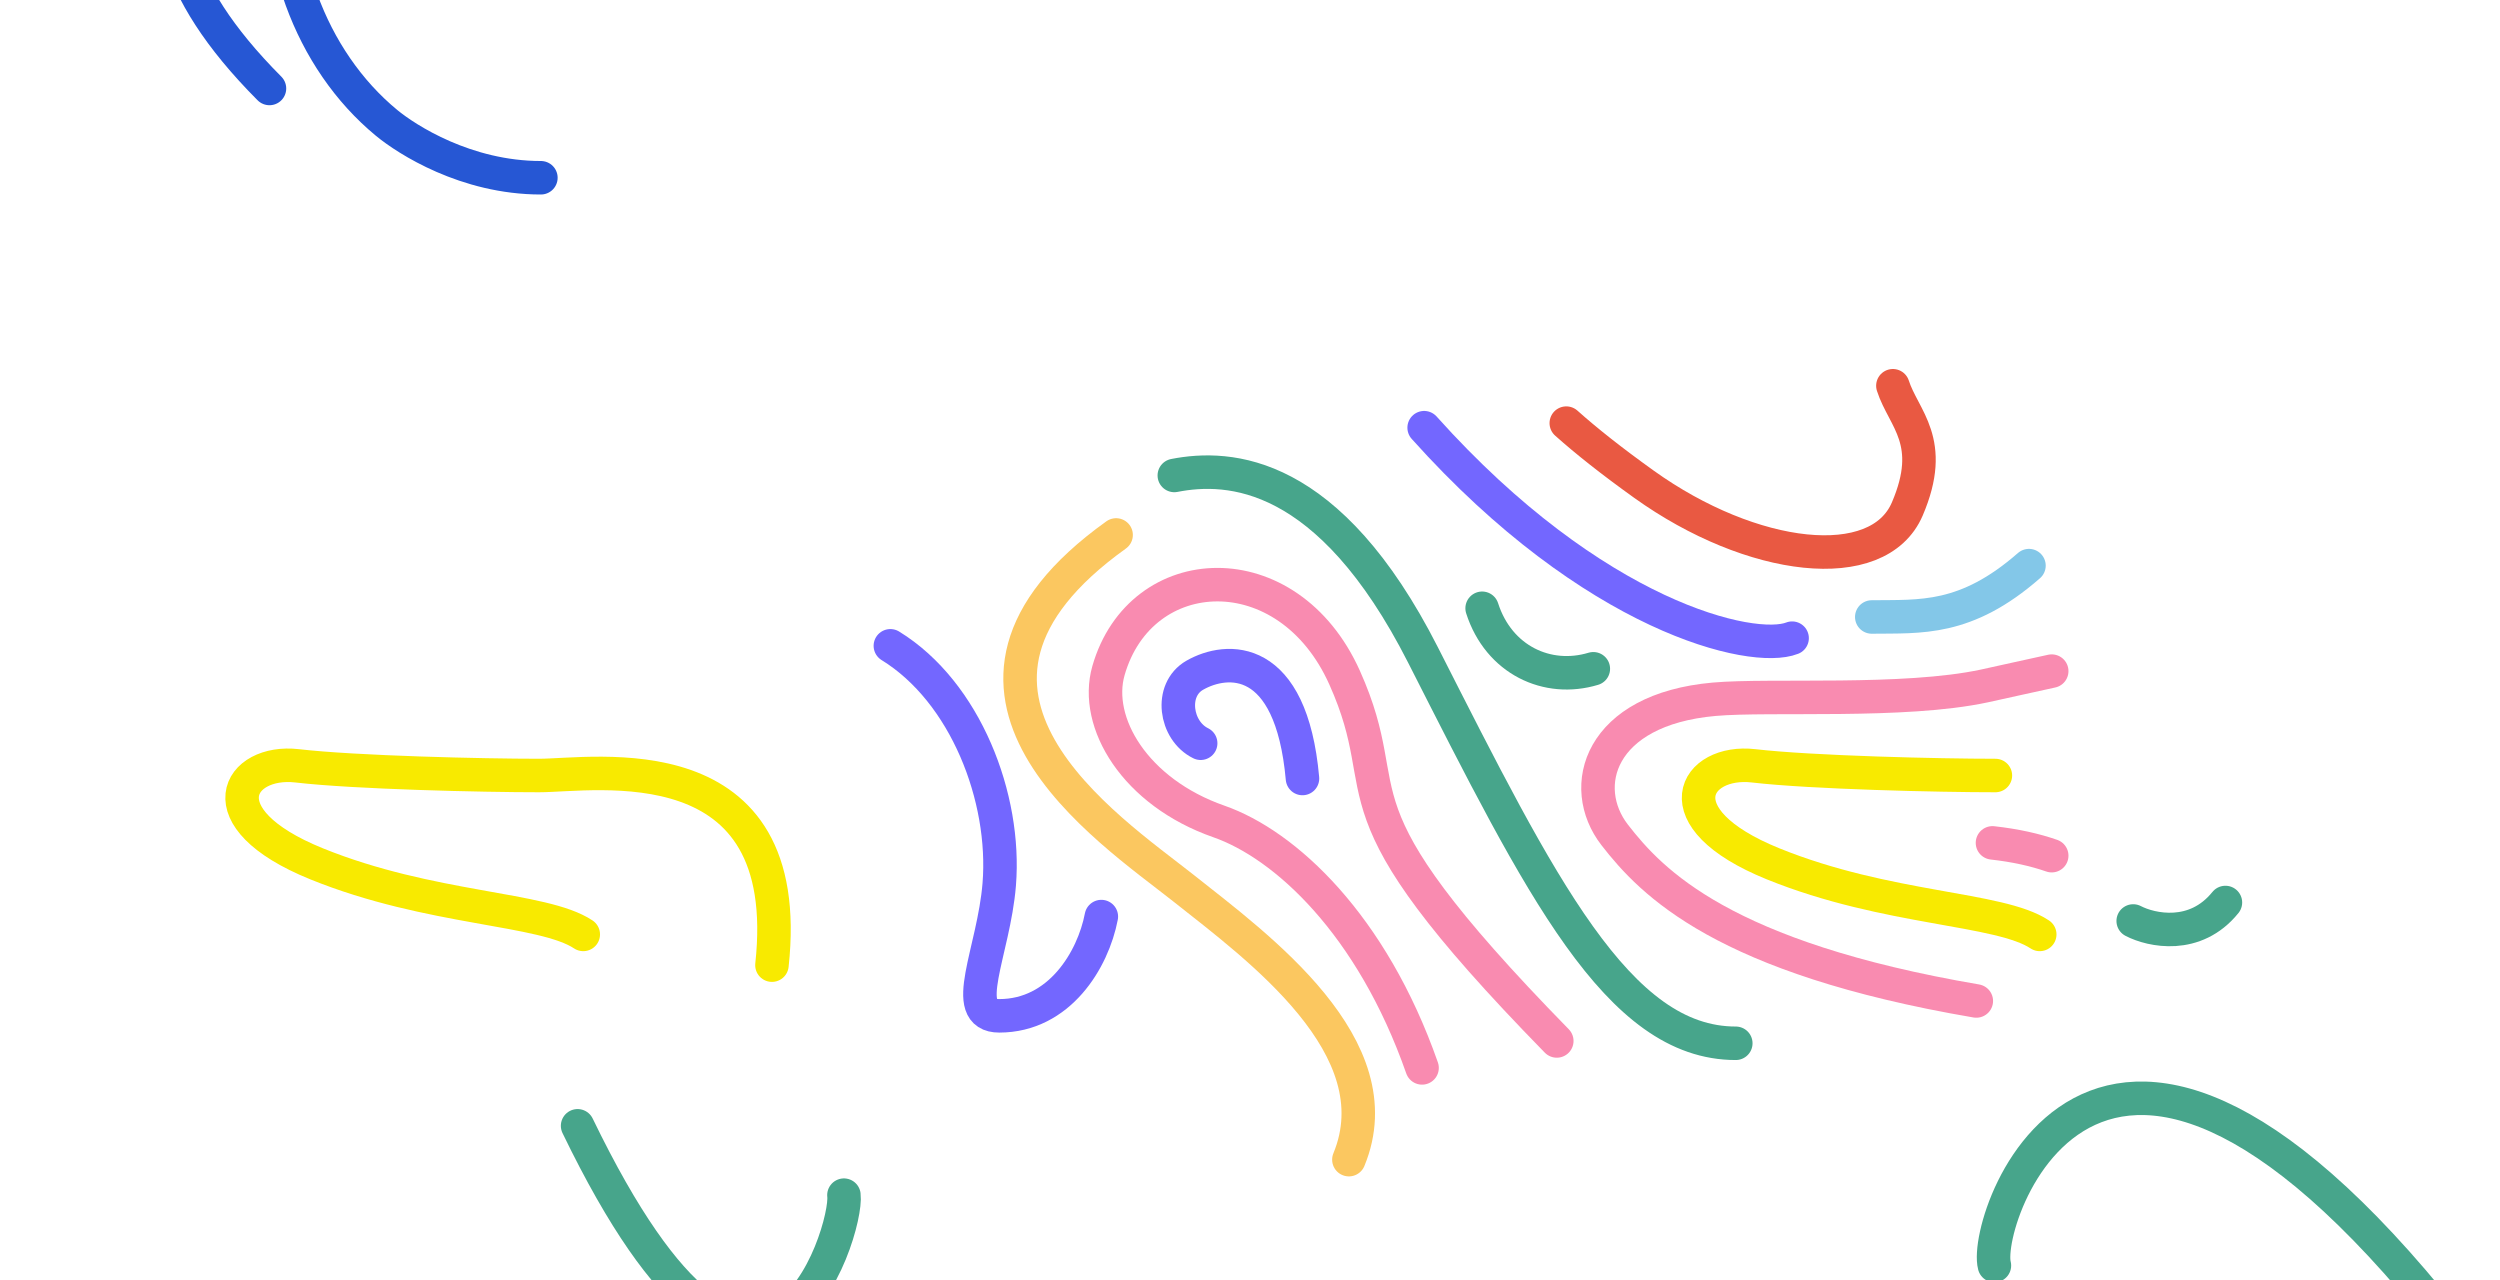 <svg width="1701" height="871" viewBox="0 0 1701 871" fill="none" xmlns="http://www.w3.org/2000/svg">
<g clip-path="url(#clip0_102_4)">
<path d="M968.987 291C1084.52 419.929 1192.5 444.783 1219.35 434.208" stroke="#7367FF" stroke-width="22.793" stroke-linecap="round" stroke-linejoin="round"/>
<path d="M1084.1 455.039C1052.9 464.463 1019.78 449.128 1008.44 413.866" stroke="#47A58B" stroke-width="22.793" stroke-linecap="round" stroke-linejoin="round"/>
<path d="M9.617 -199.851C37.675 -229.243 150.407 -318.364 160.823 -226.302C170.275 -142.748 43.321 -80.465 183.347 60.198M368.021 120.947C317.084 120.947 276.75 94.911 263.107 83.669C158.877 -2.217 153.642 -212.523 352.748 -296.556" stroke="#2657D4" stroke-width="22.793" stroke-linecap="round" stroke-linejoin="round"/>
<path d="M1273.55 419.791C1306.62 419.36 1337.45 422.528 1380.51 384.848" stroke="#83C7E8" stroke-width="22.793" stroke-linecap="round" stroke-linejoin="round"/>
<path d="M1451.43 626.629C1463.78 633.059 1493.63 639.549 1514.18 614.061" stroke="#47A58B" stroke-width="22.793" stroke-linecap="round" stroke-linejoin="round"/>
<path d="M574.211 813.184C577.312 837.127 519.043 1026.54 392.997 766" stroke="#47A58B" stroke-width="22.793" stroke-linecap="round" stroke-linejoin="round"/>
<path d="M1357 861.082C1348.35 828.04 1434.56 576.765 1701.1 947.601" stroke="#47A58B" stroke-width="22.793" stroke-linecap="round" stroke-linejoin="round"/>
<path d="M917.785 789.021C949.413 712.457 855.915 644.482 805.234 604.298C754.552 564.115 611.097 470.182 759.397 363.984" stroke="#FBC760" stroke-width="22.793" stroke-linecap="round" stroke-linejoin="round"/>
<path d="M967.569 726.599C933.33 628.837 874.33 574.635 829.321 558.913C772.301 538.994 744.092 491.598 754.206 456.304C776.094 379.929 876.316 375.082 914.868 461.048C953.42 547.015 896.663 542.026 1059.24 708.266" stroke="#F98BB0" stroke-width="22.793" stroke-linecap="round" stroke-linejoin="round"/>
<path d="M799.001 323.5C836.231 316.239 904.071 319.386 968.232 445.681C1048.43 603.55 1100.86 709.851 1181.03 709.851" stroke="#47A58B" stroke-width="22.793" stroke-linecap="round" stroke-linejoin="round"/>
<path d="M816.937 505.705C799.594 497.232 795.51 469.385 812.923 459.426C834.69 446.977 878.527 443.966 886.208 529.688" stroke="#7367FF" stroke-width="22.793" stroke-linecap="round" stroke-linejoin="round"/>
<path d="M1287.92 262.463C1295.17 285.031 1317.46 300.278 1297.71 346.343C1277.95 392.409 1192.01 382.122 1118.5 329.445C1096.43 313.625 1079.36 300.084 1065.7 287.893" stroke="#E95942" stroke-width="22.793" stroke-linecap="round" stroke-linejoin="round"/>
<path d="M1344.68 681.062C1172.54 651.679 1123.88 600.643 1098.61 568.039C1073.34 535.435 1087.96 482.714 1166.35 475.772C1204.69 472.376 1295.23 478.52 1350.23 466.71C1365.6 463.409 1380.9 459.842 1395.99 456.632M1355.68 573.49C1371.31 575.233 1384.65 578.248 1395.99 582.201" stroke="#F98BB0" stroke-width="22.793" stroke-linecap="round" stroke-linejoin="round"/>
<path d="M1357.66 527.657C1320.05 527.657 1232.89 525.676 1193.16 521.068C1153.42 516.46 1128.84 556.298 1206.44 587.763C1284.03 619.227 1360.39 617.491 1387.84 635.775" stroke="#F8EA00" stroke-width="22.793" stroke-linecap="round" stroke-linejoin="round"/>
<path d="M525.235 656.685C541.933 503.328 404.283 527.656 366.675 527.656C329.067 527.656 241.908 525.675 202.169 521.067C162.43 516.459 137.853 556.297 215.449 587.762C293.044 619.226 369.4 617.491 396.851 635.775" stroke="#F8EA00" stroke-width="22.793" stroke-linecap="round" stroke-linejoin="round"/>
<path d="M749.351 623.635C743.689 653.231 720.733 691.171 679.882 691.171C652.255 691.171 676.192 647.474 679.882 601.733C684.638 542.769 656.94 470.872 605.804 439.408" stroke="#7367FF" stroke-width="22.793" stroke-linecap="round" stroke-linejoin="round"/>
</g>
<defs>
<clipPath id="clip0_102_4">
<rect width="871" height="1701" fill="white" transform="translate(0 871) rotate(-90)"/>
</clipPath>
</defs>
</svg>
